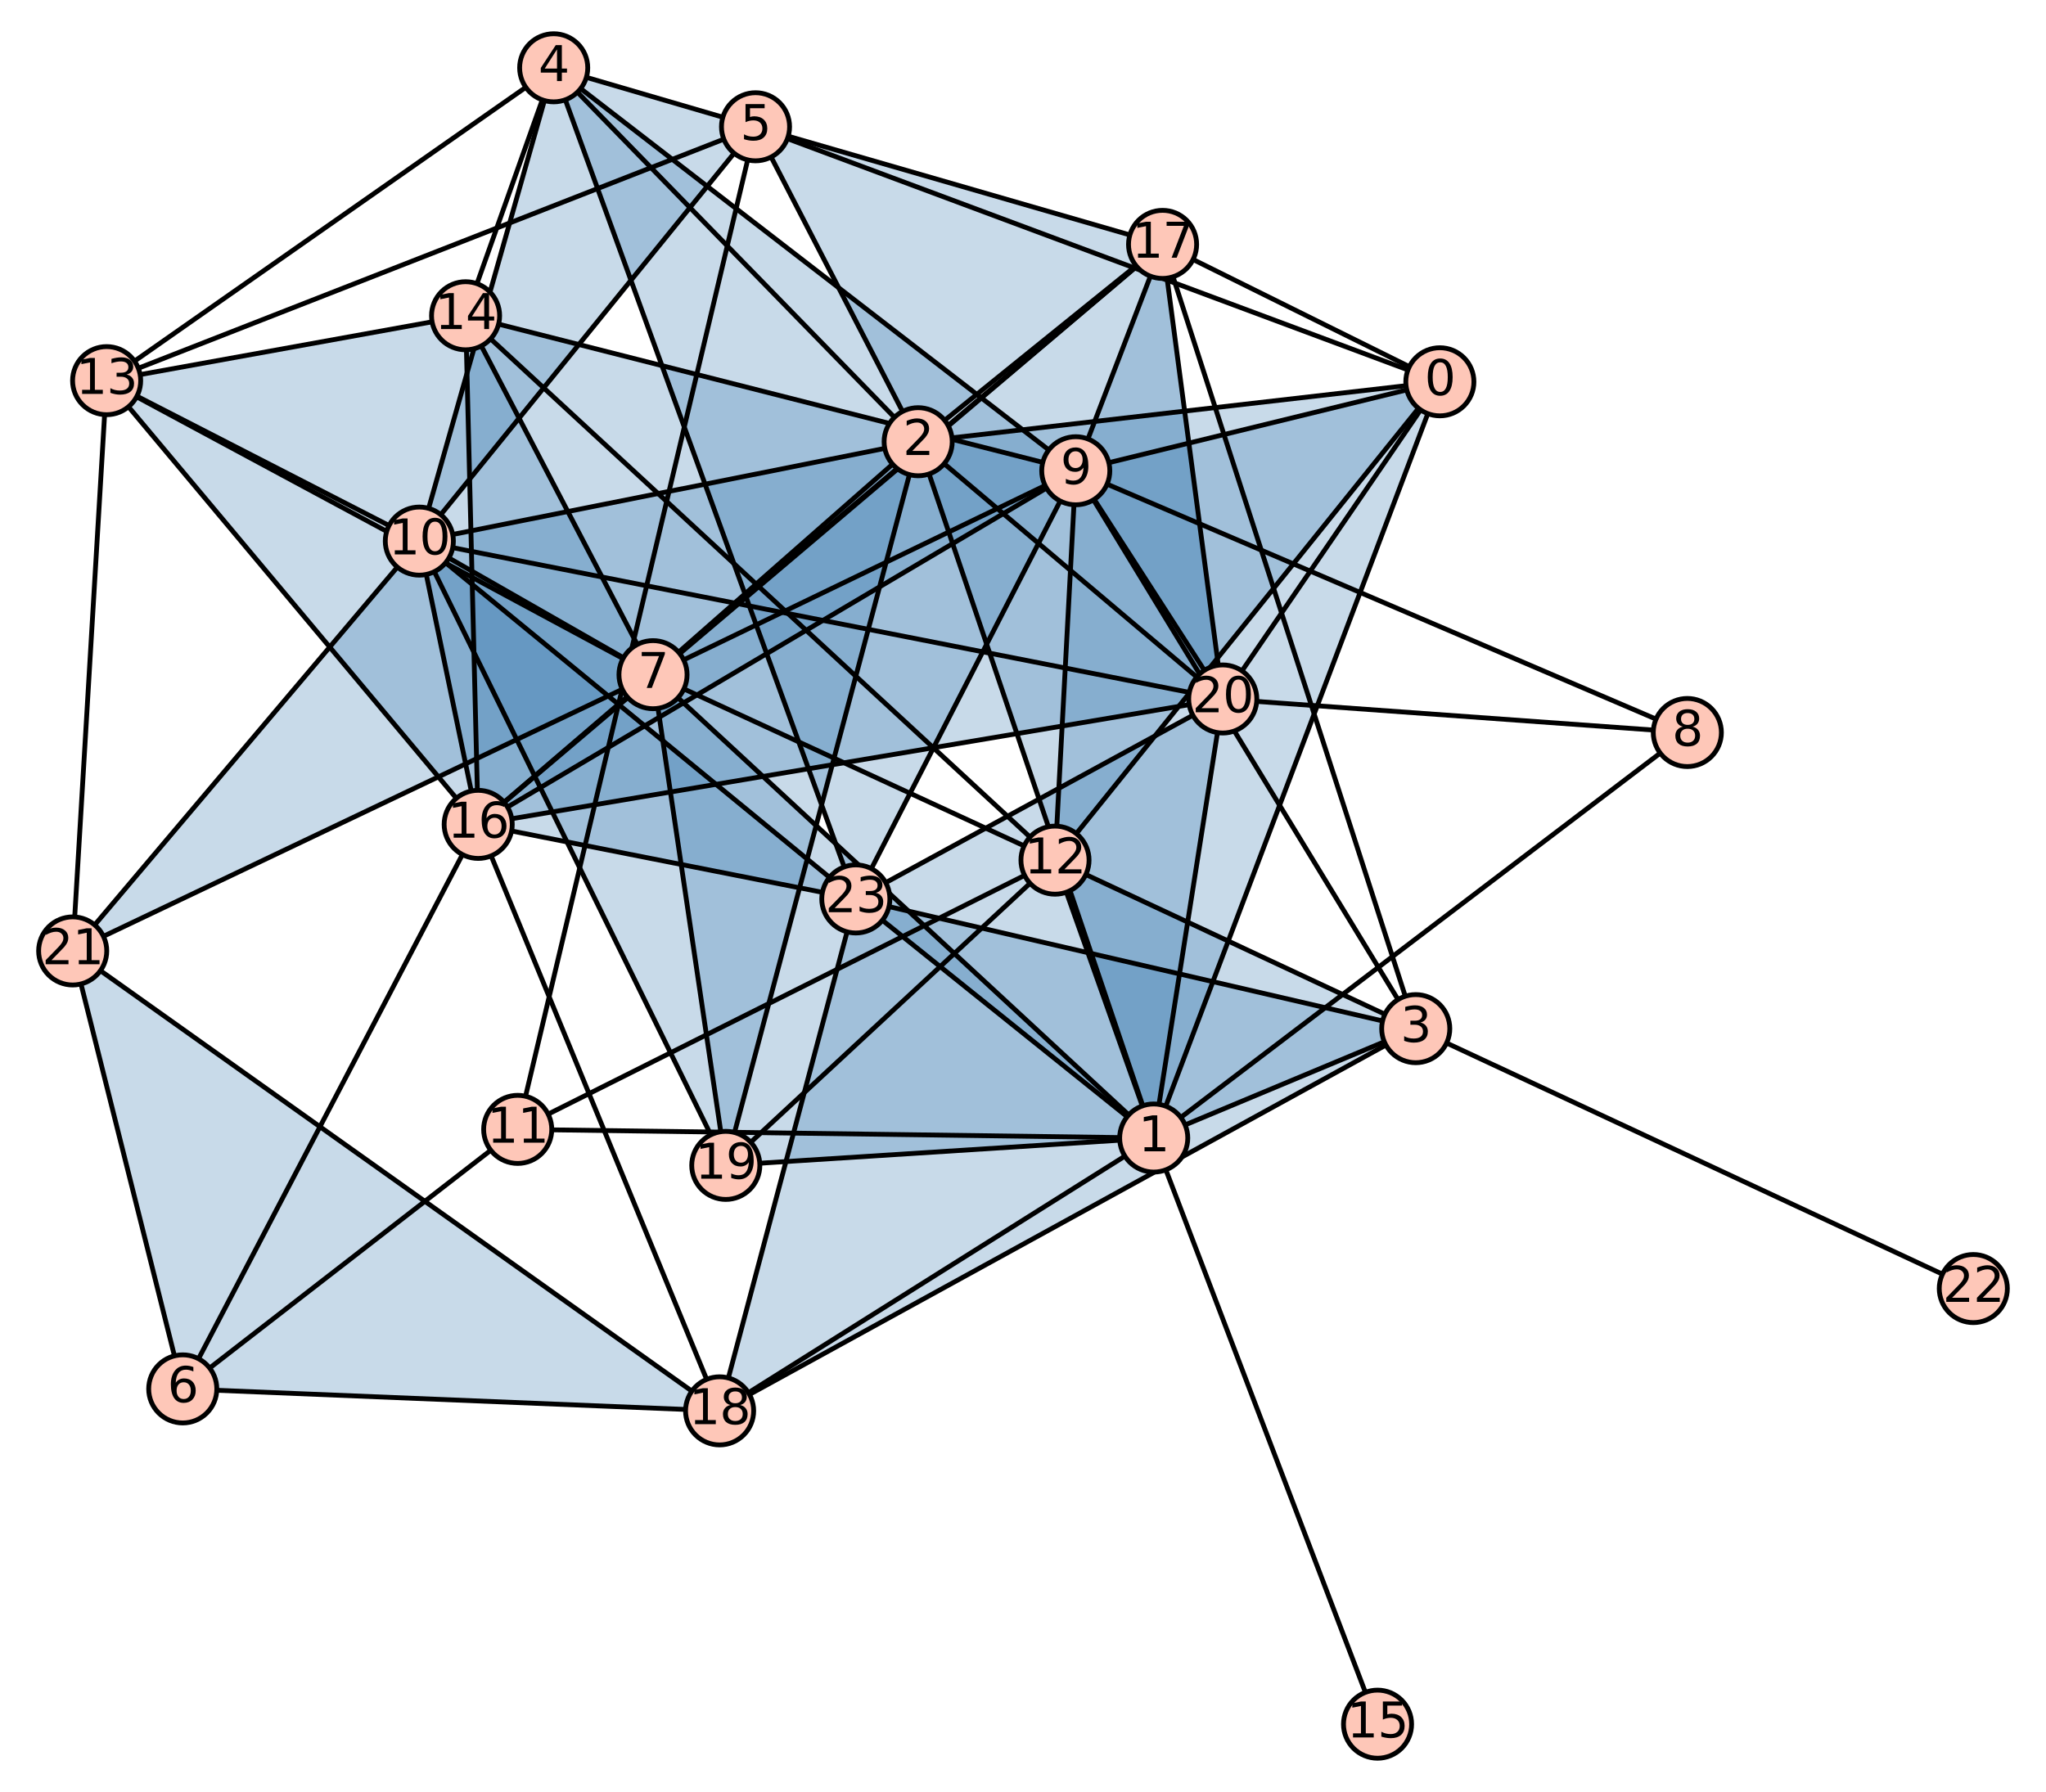<?xml version="1.0" encoding="utf-8" standalone="no"?>
<!DOCTYPE svg PUBLIC "-//W3C//DTD SVG 1.1//EN"
  "http://www.w3.org/Graphics/SVG/1.1/DTD/svg11.dtd">
<svg xmlns:xlink="http://www.w3.org/1999/xlink" width="424.8pt" height="372.12pt" viewBox="0 0 424.8 372.12" xmlns="http://www.w3.org/2000/svg" version="1.1">
 <defs>
  <style type="text/css">*{stroke-linejoin: round; stroke-linecap: butt}</style>
 </defs>
 <g id="figure_1">
  <g id="patch_1">
   <path d="M 0 372.12 
L 424.8 372.12 
L 424.8 0 
L 0 0 
z
" style="fill: #ffffff"/>
  </g>
  <g id="axes_1">
   <g id="patch_2">
    <path d="M 7.2 364.92 
L 417.6 364.92 
L 417.6 7.2 
L 7.2 7.2 
z
" style="fill: #ffffff"/>
   </g>
   <g id="patch_3">
    <path d="M 239.54 236.32 
L 293.942 213.607 
L 219.044 178.615 
z
" clip-path="url(#p78efccf56b)" style="fill: #4682b4; opacity: 0.3"/>
   </g>
   <g id="patch_4">
    <path d="M 114.961 14.079 
L 223.356 97.756 
L 177.69 186.672 
z
" clip-path="url(#p78efccf56b)" style="fill: #4682b4; opacity: 0.3"/>
   </g>
   <g id="patch_5">
    <path d="M 239.54 236.32 
L 253.874 145.149 
L 177.69 186.672 
z
" clip-path="url(#p78efccf56b)" style="fill: #4682b4; opacity: 0.3"/>
   </g>
   <g id="patch_6">
    <path d="M 223.356 97.756 
L 241.38 50.751 
L 253.874 145.149 
z
" clip-path="url(#p78efccf56b)" style="fill: #4682b4; opacity: 0.3"/>
   </g>
   <g id="patch_7">
    <path d="M 190.634 91.728 
L 87.064 112.366 
L 150.692 242.003 
z
" clip-path="url(#p78efccf56b)" style="fill: #4682b4; opacity: 0.3"/>
   </g>
   <g id="patch_8">
    <path d="M 298.949 79.282 
L 223.356 97.756 
L 219.044 178.615 
z
" clip-path="url(#p78efccf56b)" style="fill: #4682b4; opacity: 0.3"/>
   </g>
   <g id="patch_9">
    <path d="M 135.582 140.101 
L 22.139 79.045 
L 96.667 65.569 
z
" clip-path="url(#p78efccf56b)" style="fill: #4682b4; opacity: 0.3"/>
   </g>
   <g id="patch_10">
    <path d="M 99.287 171.19 
L 241.38 50.751 
L 253.874 145.149 
z
" clip-path="url(#p78efccf56b)" style="fill: #4682b4; opacity: 0.3"/>
   </g>
   <g id="patch_11">
    <path d="M 37.943 288.417 
L 149.409 292.977 
L 15.092 197.471 
z
" clip-path="url(#p78efccf56b)" style="fill: #4682b4; opacity: 0.3"/>
   </g>
   <g id="patch_12">
    <path d="M 87.064 112.366 
L 99.287 171.19 
L 177.69 186.672 
z
" clip-path="url(#p78efccf56b)" style="fill: #4682b4; opacity: 0.3"/>
   </g>
   <g id="patch_13">
    <path d="M 114.961 14.079 
L 156.866 26.325 
L 87.064 112.366 
z
" clip-path="url(#p78efccf56b)" style="fill: #4682b4; opacity: 0.3"/>
   </g>
   <g id="patch_14">
    <path d="M 190.634 91.728 
L 156.866 26.325 
L 241.38 50.751 
z
" clip-path="url(#p78efccf56b)" style="fill: #4682b4; opacity: 0.3"/>
   </g>
   <g id="patch_15">
    <path d="M 293.942 213.607 
L 149.409 292.977 
L 177.69 186.672 
z
" clip-path="url(#p78efccf56b)" style="fill: #4682b4; opacity: 0.3"/>
   </g>
   <g id="patch_16">
    <path d="M 135.582 140.101 
L 22.139 79.045 
L 99.287 171.19 
z
" clip-path="url(#p78efccf56b)" style="fill: #4682b4; opacity: 0.3"/>
   </g>
   <g id="patch_17">
    <path d="M 239.54 236.32 
L 135.582 140.101 
L 150.692 242.003 
z
" clip-path="url(#p78efccf56b)" style="fill: #4682b4; opacity: 0.3"/>
   </g>
   <g id="patch_18">
    <path d="M 298.949 79.282 
L 239.54 236.32 
L 190.634 91.728 
z
" clip-path="url(#p78efccf56b)" style="fill: #4682b4; opacity: 0.3"/>
   </g>
   <g id="patch_19">
    <path d="M 135.582 140.101 
L 87.064 112.366 
L 15.092 197.471 
z
" clip-path="url(#p78efccf56b)" style="fill: #4682b4; opacity: 0.3"/>
   </g>
   <g id="patch_20">
    <path d="M 223.356 97.756 
L 96.667 65.569 
L 99.287 171.19 
z
" clip-path="url(#p78efccf56b)" style="fill: #4682b4; opacity: 0.3"/>
   </g>
   <g id="matplotlib.axis_1"/>
   <g id="matplotlib.axis_2"/>
   <g id="line2d_1">
    <path d="M 298.949 79.282 
L 241.38 50.751 
" clip-path="url(#p78efccf56b)" style="fill: none; stroke: #000000; stroke-linecap: square"/>
   </g>
   <g id="line2d_2">
    <path d="M 298.949 79.282 
L 239.54 236.32 
" clip-path="url(#p78efccf56b)" style="fill: none; stroke: #000000; stroke-linecap: square"/>
   </g>
   <g id="line2d_3">
    <path d="M 298.949 79.282 
L 190.634 91.728 
" clip-path="url(#p78efccf56b)" style="fill: none; stroke: #000000; stroke-linecap: square"/>
   </g>
   <g id="line2d_4">
    <path d="M 298.949 79.282 
L 253.874 145.149 
" clip-path="url(#p78efccf56b)" style="fill: none; stroke: #000000; stroke-linecap: square"/>
   </g>
   <g id="line2d_5">
    <path d="M 298.949 79.282 
L 156.866 26.325 
" clip-path="url(#p78efccf56b)" style="fill: none; stroke: #000000; stroke-linecap: square"/>
   </g>
   <g id="line2d_6">
    <path d="M 298.949 79.282 
L 223.356 97.756 
" clip-path="url(#p78efccf56b)" style="fill: none; stroke: #000000; stroke-linecap: square"/>
   </g>
   <g id="line2d_7">
    <path d="M 298.949 79.282 
L 219.044 178.615 
" clip-path="url(#p78efccf56b)" style="fill: none; stroke: #000000; stroke-linecap: square"/>
   </g>
   <g id="line2d_8">
    <path d="M 239.54 236.32 
L 149.409 292.977 
" clip-path="url(#p78efccf56b)" style="fill: none; stroke: #000000; stroke-linecap: square"/>
   </g>
   <g id="line2d_9">
    <path d="M 239.54 236.32 
L 190.634 91.728 
" clip-path="url(#p78efccf56b)" style="fill: none; stroke: #000000; stroke-linecap: square"/>
   </g>
   <g id="line2d_10">
    <path d="M 239.54 236.32 
L 150.692 242.003 
" clip-path="url(#p78efccf56b)" style="fill: none; stroke: #000000; stroke-linecap: square"/>
   </g>
   <g id="line2d_11">
    <path d="M 239.54 236.32 
L 293.942 213.607 
" clip-path="url(#p78efccf56b)" style="fill: none; stroke: #000000; stroke-linecap: square"/>
   </g>
   <g id="line2d_12">
    <path d="M 239.54 236.32 
L 253.874 145.149 
" clip-path="url(#p78efccf56b)" style="fill: none; stroke: #000000; stroke-linecap: square"/>
   </g>
   <g id="line2d_13">
    <path d="M 239.54 236.32 
L 177.69 186.672 
" clip-path="url(#p78efccf56b)" style="fill: none; stroke: #000000; stroke-linecap: square"/>
   </g>
   <g id="line2d_14">
    <path d="M 239.54 236.32 
L 135.582 140.101 
" clip-path="url(#p78efccf56b)" style="fill: none; stroke: #000000; stroke-linecap: square"/>
   </g>
   <g id="line2d_15">
    <path d="M 239.54 236.32 
L 350.331 152.111 
" clip-path="url(#p78efccf56b)" style="fill: none; stroke: #000000; stroke-linecap: square"/>
   </g>
   <g id="line2d_16">
    <path d="M 239.54 236.32 
L 107.488 234.527 
" clip-path="url(#p78efccf56b)" style="fill: none; stroke: #000000; stroke-linecap: square"/>
   </g>
   <g id="line2d_17">
    <path d="M 239.54 236.32 
L 219.044 178.615 
" clip-path="url(#p78efccf56b)" style="fill: none; stroke: #000000; stroke-linecap: square"/>
   </g>
   <g id="line2d_18">
    <path d="M 239.54 236.32 
L 286.013 358.041 
" clip-path="url(#p78efccf56b)" style="fill: none; stroke: #000000; stroke-linecap: square"/>
   </g>
   <g id="line2d_19">
    <path d="M 190.634 91.728 
L 241.38 50.751 
" clip-path="url(#p78efccf56b)" style="fill: none; stroke: #000000; stroke-linecap: square"/>
   </g>
   <g id="line2d_20">
    <path d="M 190.634 91.728 
L 150.692 242.003 
" clip-path="url(#p78efccf56b)" style="fill: none; stroke: #000000; stroke-linecap: square"/>
   </g>
   <g id="line2d_21">
    <path d="M 190.634 91.728 
L 114.961 14.079 
" clip-path="url(#p78efccf56b)" style="fill: none; stroke: #000000; stroke-linecap: square"/>
   </g>
   <g id="line2d_22">
    <path d="M 190.634 91.728 
L 253.874 145.149 
" clip-path="url(#p78efccf56b)" style="fill: none; stroke: #000000; stroke-linecap: square"/>
   </g>
   <g id="line2d_23">
    <path d="M 190.634 91.728 
L 156.866 26.325 
" clip-path="url(#p78efccf56b)" style="fill: none; stroke: #000000; stroke-linecap: square"/>
   </g>
   <g id="line2d_24">
    <path d="M 190.634 91.728 
L 135.582 140.101 
" clip-path="url(#p78efccf56b)" style="fill: none; stroke: #000000; stroke-linecap: square"/>
   </g>
   <g id="line2d_25">
    <path d="M 190.634 91.728 
L 87.064 112.366 
" clip-path="url(#p78efccf56b)" style="fill: none; stroke: #000000; stroke-linecap: square"/>
   </g>
   <g id="line2d_26">
    <path d="M 293.942 213.607 
L 241.38 50.751 
" clip-path="url(#p78efccf56b)" style="fill: none; stroke: #000000; stroke-linecap: square"/>
   </g>
   <g id="line2d_27">
    <path d="M 293.942 213.607 
L 149.409 292.977 
" clip-path="url(#p78efccf56b)" style="fill: none; stroke: #000000; stroke-linecap: square"/>
   </g>
   <g id="line2d_28">
    <path d="M 293.942 213.607 
L 409.708 267.581 
" clip-path="url(#p78efccf56b)" style="fill: none; stroke: #000000; stroke-linecap: square"/>
   </g>
   <g id="line2d_29">
    <path d="M 293.942 213.607 
L 177.69 186.672 
" clip-path="url(#p78efccf56b)" style="fill: none; stroke: #000000; stroke-linecap: square"/>
   </g>
   <g id="line2d_30">
    <path d="M 293.942 213.607 
L 223.356 97.756 
" clip-path="url(#p78efccf56b)" style="fill: none; stroke: #000000; stroke-linecap: square"/>
   </g>
   <g id="line2d_31">
    <path d="M 293.942 213.607 
L 219.044 178.615 
" clip-path="url(#p78efccf56b)" style="fill: none; stroke: #000000; stroke-linecap: square"/>
   </g>
   <g id="line2d_32">
    <path d="M 114.961 14.079 
L 156.866 26.325 
" clip-path="url(#p78efccf56b)" style="fill: none; stroke: #000000; stroke-linecap: square"/>
   </g>
   <g id="line2d_33">
    <path d="M 114.961 14.079 
L 177.69 186.672 
" clip-path="url(#p78efccf56b)" style="fill: none; stroke: #000000; stroke-linecap: square"/>
   </g>
   <g id="line2d_34">
    <path d="M 114.961 14.079 
L 223.356 97.756 
" clip-path="url(#p78efccf56b)" style="fill: none; stroke: #000000; stroke-linecap: square"/>
   </g>
   <g id="line2d_35">
    <path d="M 114.961 14.079 
L 87.064 112.366 
" clip-path="url(#p78efccf56b)" style="fill: none; stroke: #000000; stroke-linecap: square"/>
   </g>
   <g id="line2d_36">
    <path d="M 114.961 14.079 
L 22.139 79.045 
" clip-path="url(#p78efccf56b)" style="fill: none; stroke: #000000; stroke-linecap: square"/>
   </g>
   <g id="line2d_37">
    <path d="M 114.961 14.079 
L 96.667 65.569 
" clip-path="url(#p78efccf56b)" style="fill: none; stroke: #000000; stroke-linecap: square"/>
   </g>
   <g id="line2d_38">
    <path d="M 156.866 26.325 
L 241.38 50.751 
" clip-path="url(#p78efccf56b)" style="fill: none; stroke: #000000; stroke-linecap: square"/>
   </g>
   <g id="line2d_39">
    <path d="M 156.866 26.325 
L 87.064 112.366 
" clip-path="url(#p78efccf56b)" style="fill: none; stroke: #000000; stroke-linecap: square"/>
   </g>
   <g id="line2d_40">
    <path d="M 156.866 26.325 
L 107.488 234.527 
" clip-path="url(#p78efccf56b)" style="fill: none; stroke: #000000; stroke-linecap: square"/>
   </g>
   <g id="line2d_41">
    <path d="M 156.866 26.325 
L 22.139 79.045 
" clip-path="url(#p78efccf56b)" style="fill: none; stroke: #000000; stroke-linecap: square"/>
   </g>
   <g id="line2d_42">
    <path d="M 37.943 288.417 
L 99.287 171.19 
" clip-path="url(#p78efccf56b)" style="fill: none; stroke: #000000; stroke-linecap: square"/>
   </g>
   <g id="line2d_43">
    <path d="M 37.943 288.417 
L 149.409 292.977 
" clip-path="url(#p78efccf56b)" style="fill: none; stroke: #000000; stroke-linecap: square"/>
   </g>
   <g id="line2d_44">
    <path d="M 37.943 288.417 
L 15.092 197.471 
" clip-path="url(#p78efccf56b)" style="fill: none; stroke: #000000; stroke-linecap: square"/>
   </g>
   <g id="line2d_45">
    <path d="M 37.943 288.417 
L 107.488 234.527 
" clip-path="url(#p78efccf56b)" style="fill: none; stroke: #000000; stroke-linecap: square"/>
   </g>
   <g id="line2d_46">
    <path d="M 135.582 140.101 
L 99.287 171.19 
" clip-path="url(#p78efccf56b)" style="fill: none; stroke: #000000; stroke-linecap: square"/>
   </g>
   <g id="line2d_47">
    <path d="M 135.582 140.101 
L 241.38 50.751 
" clip-path="url(#p78efccf56b)" style="fill: none; stroke: #000000; stroke-linecap: square"/>
   </g>
   <g id="line2d_48">
    <path d="M 135.582 140.101 
L 150.692 242.003 
" clip-path="url(#p78efccf56b)" style="fill: none; stroke: #000000; stroke-linecap: square"/>
   </g>
   <g id="line2d_49">
    <path d="M 135.582 140.101 
L 15.092 197.471 
" clip-path="url(#p78efccf56b)" style="fill: none; stroke: #000000; stroke-linecap: square"/>
   </g>
   <g id="line2d_50">
    <path d="M 135.582 140.101 
L 223.356 97.756 
" clip-path="url(#p78efccf56b)" style="fill: none; stroke: #000000; stroke-linecap: square"/>
   </g>
   <g id="line2d_51">
    <path d="M 135.582 140.101 
L 87.064 112.366 
" clip-path="url(#p78efccf56b)" style="fill: none; stroke: #000000; stroke-linecap: square"/>
   </g>
   <g id="line2d_52">
    <path d="M 135.582 140.101 
L 219.044 178.615 
" clip-path="url(#p78efccf56b)" style="fill: none; stroke: #000000; stroke-linecap: square"/>
   </g>
   <g id="line2d_53">
    <path d="M 135.582 140.101 
L 22.139 79.045 
" clip-path="url(#p78efccf56b)" style="fill: none; stroke: #000000; stroke-linecap: square"/>
   </g>
   <g id="line2d_54">
    <path d="M 135.582 140.101 
L 96.667 65.569 
" clip-path="url(#p78efccf56b)" style="fill: none; stroke: #000000; stroke-linecap: square"/>
   </g>
   <g id="line2d_55">
    <path d="M 350.331 152.111 
L 253.874 145.149 
" clip-path="url(#p78efccf56b)" style="fill: none; stroke: #000000; stroke-linecap: square"/>
   </g>
   <g id="line2d_56">
    <path d="M 350.331 152.111 
L 223.356 97.756 
" clip-path="url(#p78efccf56b)" style="fill: none; stroke: #000000; stroke-linecap: square"/>
   </g>
   <g id="line2d_57">
    <path d="M 223.356 97.756 
L 99.287 171.19 
" clip-path="url(#p78efccf56b)" style="fill: none; stroke: #000000; stroke-linecap: square"/>
   </g>
   <g id="line2d_58">
    <path d="M 223.356 97.756 
L 241.38 50.751 
" clip-path="url(#p78efccf56b)" style="fill: none; stroke: #000000; stroke-linecap: square"/>
   </g>
   <g id="line2d_59">
    <path d="M 223.356 97.756 
L 253.874 145.149 
" clip-path="url(#p78efccf56b)" style="fill: none; stroke: #000000; stroke-linecap: square"/>
   </g>
   <g id="line2d_60">
    <path d="M 223.356 97.756 
L 177.69 186.672 
" clip-path="url(#p78efccf56b)" style="fill: none; stroke: #000000; stroke-linecap: square"/>
   </g>
   <g id="line2d_61">
    <path d="M 223.356 97.756 
L 219.044 178.615 
" clip-path="url(#p78efccf56b)" style="fill: none; stroke: #000000; stroke-linecap: square"/>
   </g>
   <g id="line2d_62">
    <path d="M 223.356 97.756 
L 96.667 65.569 
" clip-path="url(#p78efccf56b)" style="fill: none; stroke: #000000; stroke-linecap: square"/>
   </g>
   <g id="line2d_63">
    <path d="M 87.064 112.366 
L 99.287 171.19 
" clip-path="url(#p78efccf56b)" style="fill: none; stroke: #000000; stroke-linecap: square"/>
   </g>
   <g id="line2d_64">
    <path d="M 87.064 112.366 
L 150.692 242.003 
" clip-path="url(#p78efccf56b)" style="fill: none; stroke: #000000; stroke-linecap: square"/>
   </g>
   <g id="line2d_65">
    <path d="M 87.064 112.366 
L 253.874 145.149 
" clip-path="url(#p78efccf56b)" style="fill: none; stroke: #000000; stroke-linecap: square"/>
   </g>
   <g id="line2d_66">
    <path d="M 87.064 112.366 
L 15.092 197.471 
" clip-path="url(#p78efccf56b)" style="fill: none; stroke: #000000; stroke-linecap: square"/>
   </g>
   <g id="line2d_67">
    <path d="M 87.064 112.366 
L 177.69 186.672 
" clip-path="url(#p78efccf56b)" style="fill: none; stroke: #000000; stroke-linecap: square"/>
   </g>
   <g id="line2d_68">
    <path d="M 87.064 112.366 
L 22.139 79.045 
" clip-path="url(#p78efccf56b)" style="fill: none; stroke: #000000; stroke-linecap: square"/>
   </g>
   <g id="line2d_69">
    <path d="M 107.488 234.527 
L 219.044 178.615 
" clip-path="url(#p78efccf56b)" style="fill: none; stroke: #000000; stroke-linecap: square"/>
   </g>
   <g id="line2d_70">
    <path d="M 219.044 178.615 
L 150.692 242.003 
" clip-path="url(#p78efccf56b)" style="fill: none; stroke: #000000; stroke-linecap: square"/>
   </g>
   <g id="line2d_71">
    <path d="M 219.044 178.615 
L 96.667 65.569 
" clip-path="url(#p78efccf56b)" style="fill: none; stroke: #000000; stroke-linecap: square"/>
   </g>
   <g id="line2d_72">
    <path d="M 22.139 79.045 
L 99.287 171.19 
" clip-path="url(#p78efccf56b)" style="fill: none; stroke: #000000; stroke-linecap: square"/>
   </g>
   <g id="line2d_73">
    <path d="M 22.139 79.045 
L 15.092 197.471 
" clip-path="url(#p78efccf56b)" style="fill: none; stroke: #000000; stroke-linecap: square"/>
   </g>
   <g id="line2d_74">
    <path d="M 22.139 79.045 
L 96.667 65.569 
" clip-path="url(#p78efccf56b)" style="fill: none; stroke: #000000; stroke-linecap: square"/>
   </g>
   <g id="line2d_75">
    <path d="M 96.667 65.569 
L 99.287 171.19 
" clip-path="url(#p78efccf56b)" style="fill: none; stroke: #000000; stroke-linecap: square"/>
   </g>
   <g id="line2d_76">
    <path d="M 99.287 171.19 
L 241.38 50.751 
" clip-path="url(#p78efccf56b)" style="fill: none; stroke: #000000; stroke-linecap: square"/>
   </g>
   <g id="line2d_77">
    <path d="M 99.287 171.19 
L 149.409 292.977 
" clip-path="url(#p78efccf56b)" style="fill: none; stroke: #000000; stroke-linecap: square"/>
   </g>
   <g id="line2d_78">
    <path d="M 99.287 171.19 
L 253.874 145.149 
" clip-path="url(#p78efccf56b)" style="fill: none; stroke: #000000; stroke-linecap: square"/>
   </g>
   <g id="line2d_79">
    <path d="M 99.287 171.19 
L 177.69 186.672 
" clip-path="url(#p78efccf56b)" style="fill: none; stroke: #000000; stroke-linecap: square"/>
   </g>
   <g id="line2d_80">
    <path d="M 241.38 50.751 
L 253.874 145.149 
" clip-path="url(#p78efccf56b)" style="fill: none; stroke: #000000; stroke-linecap: square"/>
   </g>
   <g id="line2d_81">
    <path d="M 149.409 292.977 
L 15.092 197.471 
" clip-path="url(#p78efccf56b)" style="fill: none; stroke: #000000; stroke-linecap: square"/>
   </g>
   <g id="line2d_82">
    <path d="M 149.409 292.977 
L 177.69 186.672 
" clip-path="url(#p78efccf56b)" style="fill: none; stroke: #000000; stroke-linecap: square"/>
   </g>
   <g id="line2d_83">
    <path d="M 253.874 145.149 
L 177.69 186.672 
" clip-path="url(#p78efccf56b)" style="fill: none; stroke: #000000; stroke-linecap: square"/>
   </g>
   <g id="PathCollection_1">
    <defs>
     <path id="mbafb0fbfdd" d="M 0 7.071 
C 1.875 7.071 3.674 6.326 5 5 
C 6.326 3.674 7.071 1.875 7.071 0 
C 7.071 -1.875 6.326 -3.674 5 -5 
C 3.674 -6.326 1.875 -7.071 0 -7.071 
C -1.875 -7.071 -3.674 -6.326 -5 -5 
C -6.326 -3.674 -7.071 -1.875 -7.071 0 
C -7.071 1.875 -6.326 3.674 -5 5 
C -3.674 6.326 -1.875 7.071 0 7.071 
z
" style="stroke: #000000"/>
    </defs>
    <g>
     <use xlink:href="#mbafb0fbfdd" x="298.949" y="79.282" style="fill: #fec7b8; stroke: #000000"/>
     <use xlink:href="#mbafb0fbfdd" x="239.54" y="236.32" style="fill: #fec7b8; stroke: #000000"/>
     <use xlink:href="#mbafb0fbfdd" x="190.634" y="91.728" style="fill: #fec7b8; stroke: #000000"/>
     <use xlink:href="#mbafb0fbfdd" x="293.942" y="213.607" style="fill: #fec7b8; stroke: #000000"/>
     <use xlink:href="#mbafb0fbfdd" x="114.961" y="14.079" style="fill: #fec7b8; stroke: #000000"/>
     <use xlink:href="#mbafb0fbfdd" x="156.866" y="26.325" style="fill: #fec7b8; stroke: #000000"/>
     <use xlink:href="#mbafb0fbfdd" x="37.943" y="288.417" style="fill: #fec7b8; stroke: #000000"/>
     <use xlink:href="#mbafb0fbfdd" x="135.582" y="140.101" style="fill: #fec7b8; stroke: #000000"/>
     <use xlink:href="#mbafb0fbfdd" x="350.331" y="152.111" style="fill: #fec7b8; stroke: #000000"/>
     <use xlink:href="#mbafb0fbfdd" x="223.356" y="97.756" style="fill: #fec7b8; stroke: #000000"/>
     <use xlink:href="#mbafb0fbfdd" x="87.064" y="112.366" style="fill: #fec7b8; stroke: #000000"/>
     <use xlink:href="#mbafb0fbfdd" x="107.488" y="234.527" style="fill: #fec7b8; stroke: #000000"/>
     <use xlink:href="#mbafb0fbfdd" x="219.044" y="178.615" style="fill: #fec7b8; stroke: #000000"/>
     <use xlink:href="#mbafb0fbfdd" x="22.139" y="79.045" style="fill: #fec7b8; stroke: #000000"/>
     <use xlink:href="#mbafb0fbfdd" x="96.667" y="65.569" style="fill: #fec7b8; stroke: #000000"/>
     <use xlink:href="#mbafb0fbfdd" x="286.013" y="358.041" style="fill: #fec7b8; stroke: #000000"/>
     <use xlink:href="#mbafb0fbfdd" x="99.287" y="171.19" style="fill: #fec7b8; stroke: #000000"/>
     <use xlink:href="#mbafb0fbfdd" x="241.38" y="50.751" style="fill: #fec7b8; stroke: #000000"/>
     <use xlink:href="#mbafb0fbfdd" x="149.409" y="292.977" style="fill: #fec7b8; stroke: #000000"/>
     <use xlink:href="#mbafb0fbfdd" x="150.692" y="242.003" style="fill: #fec7b8; stroke: #000000"/>
     <use xlink:href="#mbafb0fbfdd" x="253.874" y="145.149" style="fill: #fec7b8; stroke: #000000"/>
     <use xlink:href="#mbafb0fbfdd" x="15.092" y="197.471" style="fill: #fec7b8; stroke: #000000"/>
     <use xlink:href="#mbafb0fbfdd" x="409.708" y="267.581" style="fill: #fec7b8; stroke: #000000"/>
     <use xlink:href="#mbafb0fbfdd" x="177.69" y="186.672" style="fill: #fec7b8; stroke: #000000"/>
    </g>
   </g>
   <g id="text_1">
    <!-- 0 -->
    <g transform="translate(295.768 82.041) scale(0.1 -0.1)">
     <defs>
      <path id="DejaVuSans-30" d="M 2034 4250 
Q 1547 4250 1301 3770 
Q 1056 3291 1056 2328 
Q 1056 1369 1301 889 
Q 1547 409 2034 409 
Q 2525 409 2770 889 
Q 3016 1369 3016 2328 
Q 3016 3291 2770 3770 
Q 2525 4250 2034 4250 
z
M 2034 4750 
Q 2819 4750 3233 4129 
Q 3647 3509 3647 2328 
Q 3647 1150 3233 529 
Q 2819 -91 2034 -91 
Q 1250 -91 836 529 
Q 422 1150 422 2328 
Q 422 3509 836 4129 
Q 1250 4750 2034 4750 
z
" transform="scale(0.016)"/>
     </defs>
     <use xlink:href="#DejaVuSans-30"/>
    </g>
   </g>
   <g id="text_2">
    <!-- 1 -->
    <g transform="translate(236.358 239.08) scale(0.1 -0.1)">
     <defs>
      <path id="DejaVuSans-31" d="M 794 531 
L 1825 531 
L 1825 4091 
L 703 3866 
L 703 4441 
L 1819 4666 
L 2450 4666 
L 2450 531 
L 3481 531 
L 3481 0 
L 794 0 
L 794 531 
z
" transform="scale(0.016)"/>
     </defs>
     <use xlink:href="#DejaVuSans-31"/>
    </g>
   </g>
   <g id="text_3">
    <!-- 2 -->
    <g transform="translate(187.453 94.488) scale(0.1 -0.1)">
     <defs>
      <path id="DejaVuSans-32" d="M 1228 531 
L 3431 531 
L 3431 0 
L 469 0 
L 469 531 
Q 828 903 1448 1529 
Q 2069 2156 2228 2338 
Q 2531 2678 2651 2914 
Q 2772 3150 2772 3378 
Q 2772 3750 2511 3984 
Q 2250 4219 1831 4219 
Q 1534 4219 1204 4116 
Q 875 4013 500 3803 
L 500 4441 
Q 881 4594 1212 4672 
Q 1544 4750 1819 4750 
Q 2544 4750 2975 4387 
Q 3406 4025 3406 3419 
Q 3406 3131 3298 2873 
Q 3191 2616 2906 2266 
Q 2828 2175 2409 1742 
Q 1991 1309 1228 531 
z
" transform="scale(0.016)"/>
     </defs>
     <use xlink:href="#DejaVuSans-32"/>
    </g>
   </g>
   <g id="text_4">
    <!-- 3 -->
    <g transform="translate(290.761 216.366) scale(0.1 -0.1)">
     <defs>
      <path id="DejaVuSans-33" d="M 2597 2516 
Q 3050 2419 3304 2112 
Q 3559 1806 3559 1356 
Q 3559 666 3084 287 
Q 2609 -91 1734 -91 
Q 1441 -91 1130 -33 
Q 819 25 488 141 
L 488 750 
Q 750 597 1062 519 
Q 1375 441 1716 441 
Q 2309 441 2620 675 
Q 2931 909 2931 1356 
Q 2931 1769 2642 2001 
Q 2353 2234 1838 2234 
L 1294 2234 
L 1294 2753 
L 1863 2753 
Q 2328 2753 2575 2939 
Q 2822 3125 2822 3475 
Q 2822 3834 2567 4026 
Q 2313 4219 1838 4219 
Q 1578 4219 1281 4162 
Q 984 4106 628 3988 
L 628 4550 
Q 988 4650 1302 4700 
Q 1616 4750 1894 4750 
Q 2613 4750 3031 4423 
Q 3450 4097 3450 3541 
Q 3450 3153 3228 2886 
Q 3006 2619 2597 2516 
z
" transform="scale(0.016)"/>
     </defs>
     <use xlink:href="#DejaVuSans-33"/>
    </g>
   </g>
   <g id="text_5">
    <!-- 4 -->
    <g transform="translate(111.78 16.839) scale(0.1 -0.1)">
     <defs>
      <path id="DejaVuSans-34" d="M 2419 4116 
L 825 1625 
L 2419 1625 
L 2419 4116 
z
M 2253 4666 
L 3047 4666 
L 3047 1625 
L 3713 1625 
L 3713 1100 
L 3047 1100 
L 3047 0 
L 2419 0 
L 2419 1100 
L 313 1100 
L 313 1709 
L 2253 4666 
z
" transform="scale(0.016)"/>
     </defs>
     <use xlink:href="#DejaVuSans-34"/>
    </g>
   </g>
   <g id="text_6">
    <!-- 5 -->
    <g transform="translate(153.685 29.084) scale(0.1 -0.1)">
     <defs>
      <path id="DejaVuSans-35" d="M 691 4666 
L 3169 4666 
L 3169 4134 
L 1269 4134 
L 1269 2991 
Q 1406 3038 1543 3061 
Q 1681 3084 1819 3084 
Q 2600 3084 3056 2656 
Q 3513 2228 3513 1497 
Q 3513 744 3044 326 
Q 2575 -91 1722 -91 
Q 1428 -91 1123 -41 
Q 819 9 494 109 
L 494 744 
Q 775 591 1075 516 
Q 1375 441 1709 441 
Q 2250 441 2565 725 
Q 2881 1009 2881 1497 
Q 2881 1984 2565 2268 
Q 2250 2553 1709 2553 
Q 1456 2553 1204 2497 
Q 953 2441 691 2322 
L 691 4666 
z
" transform="scale(0.016)"/>
     </defs>
     <use xlink:href="#DejaVuSans-35"/>
    </g>
   </g>
   <g id="text_7">
    <!-- 6 -->
    <g transform="translate(34.761 291.176) scale(0.1 -0.1)">
     <defs>
      <path id="DejaVuSans-36" d="M 2113 2584 
Q 1688 2584 1439 2293 
Q 1191 2003 1191 1497 
Q 1191 994 1439 701 
Q 1688 409 2113 409 
Q 2538 409 2786 701 
Q 3034 994 3034 1497 
Q 3034 2003 2786 2293 
Q 2538 2584 2113 2584 
z
M 3366 4563 
L 3366 3988 
Q 3128 4100 2886 4159 
Q 2644 4219 2406 4219 
Q 1781 4219 1451 3797 
Q 1122 3375 1075 2522 
Q 1259 2794 1537 2939 
Q 1816 3084 2150 3084 
Q 2853 3084 3261 2657 
Q 3669 2231 3669 1497 
Q 3669 778 3244 343 
Q 2819 -91 2113 -91 
Q 1303 -91 875 529 
Q 447 1150 447 2328 
Q 447 3434 972 4092 
Q 1497 4750 2381 4750 
Q 2619 4750 2861 4703 
Q 3103 4656 3366 4563 
z
" transform="scale(0.016)"/>
     </defs>
     <use xlink:href="#DejaVuSans-36"/>
    </g>
   </g>
   <g id="text_8">
    <!-- 7 -->
    <g transform="translate(132.401 142.861) scale(0.1 -0.1)">
     <defs>
      <path id="DejaVuSans-37" d="M 525 4666 
L 3525 4666 
L 3525 4397 
L 1831 0 
L 1172 0 
L 2766 4134 
L 525 4134 
L 525 4666 
z
" transform="scale(0.016)"/>
     </defs>
     <use xlink:href="#DejaVuSans-37"/>
    </g>
   </g>
   <g id="text_9">
    <!-- 8 -->
    <g transform="translate(347.149 154.87) scale(0.1 -0.1)">
     <defs>
      <path id="DejaVuSans-38" d="M 2034 2216 
Q 1584 2216 1326 1975 
Q 1069 1734 1069 1313 
Q 1069 891 1326 650 
Q 1584 409 2034 409 
Q 2484 409 2743 651 
Q 3003 894 3003 1313 
Q 3003 1734 2745 1975 
Q 2488 2216 2034 2216 
z
M 1403 2484 
Q 997 2584 770 2862 
Q 544 3141 544 3541 
Q 544 4100 942 4425 
Q 1341 4750 2034 4750 
Q 2731 4750 3128 4425 
Q 3525 4100 3525 3541 
Q 3525 3141 3298 2862 
Q 3072 2584 2669 2484 
Q 3125 2378 3379 2068 
Q 3634 1759 3634 1313 
Q 3634 634 3220 271 
Q 2806 -91 2034 -91 
Q 1263 -91 848 271 
Q 434 634 434 1313 
Q 434 1759 690 2068 
Q 947 2378 1403 2484 
z
M 1172 3481 
Q 1172 3119 1398 2916 
Q 1625 2713 2034 2713 
Q 2441 2713 2670 2916 
Q 2900 3119 2900 3481 
Q 2900 3844 2670 4047 
Q 2441 4250 2034 4250 
Q 1625 4250 1398 4047 
Q 1172 3844 1172 3481 
z
" transform="scale(0.016)"/>
     </defs>
     <use xlink:href="#DejaVuSans-38"/>
    </g>
   </g>
   <g id="text_10">
    <!-- 9 -->
    <g transform="translate(220.175 100.515) scale(0.1 -0.1)">
     <defs>
      <path id="DejaVuSans-39" d="M 703 97 
L 703 672 
Q 941 559 1184 500 
Q 1428 441 1663 441 
Q 2288 441 2617 861 
Q 2947 1281 2994 2138 
Q 2813 1869 2534 1725 
Q 2256 1581 1919 1581 
Q 1219 1581 811 2004 
Q 403 2428 403 3163 
Q 403 3881 828 4315 
Q 1253 4750 1959 4750 
Q 2769 4750 3195 4129 
Q 3622 3509 3622 2328 
Q 3622 1225 3098 567 
Q 2575 -91 1691 -91 
Q 1453 -91 1209 -44 
Q 966 3 703 97 
z
M 1959 2075 
Q 2384 2075 2632 2365 
Q 2881 2656 2881 3163 
Q 2881 3666 2632 3958 
Q 2384 4250 1959 4250 
Q 1534 4250 1286 3958 
Q 1038 3666 1038 3163 
Q 1038 2656 1286 2365 
Q 1534 2075 1959 2075 
z
" transform="scale(0.016)"/>
     </defs>
     <use xlink:href="#DejaVuSans-39"/>
    </g>
   </g>
   <g id="text_11">
    <!-- 10 -->
    <g transform="translate(80.701 115.125) scale(0.1 -0.1)">
     <use xlink:href="#DejaVuSans-31"/>
     <use xlink:href="#DejaVuSans-30" x="63.623"/>
    </g>
   </g>
   <g id="text_12">
    <!-- 11 -->
    <g transform="translate(101.126 237.287) scale(0.1 -0.1)">
     <use xlink:href="#DejaVuSans-31"/>
     <use xlink:href="#DejaVuSans-31" x="63.623"/>
    </g>
   </g>
   <g id="text_13">
    <!-- 12 -->
    <g transform="translate(212.681 181.374) scale(0.1 -0.1)">
     <use xlink:href="#DejaVuSans-31"/>
     <use xlink:href="#DejaVuSans-32" x="63.623"/>
    </g>
   </g>
   <g id="text_14">
    <!-- 13 -->
    <g transform="translate(15.777 81.804) scale(0.1 -0.1)">
     <use xlink:href="#DejaVuSans-31"/>
     <use xlink:href="#DejaVuSans-33" x="63.623"/>
    </g>
   </g>
   <g id="text_15">
    <!-- 14 -->
    <g transform="translate(90.305 68.329) scale(0.1 -0.1)">
     <use xlink:href="#DejaVuSans-31"/>
     <use xlink:href="#DejaVuSans-34" x="63.623"/>
    </g>
   </g>
   <g id="text_16">
    <!-- 15 -->
    <g transform="translate(279.65 360.801) scale(0.1 -0.1)">
     <use xlink:href="#DejaVuSans-31"/>
     <use xlink:href="#DejaVuSans-35" x="63.623"/>
    </g>
   </g>
   <g id="text_17">
    <!-- 16 -->
    <g transform="translate(92.924 173.95) scale(0.1 -0.1)">
     <use xlink:href="#DejaVuSans-31"/>
     <use xlink:href="#DejaVuSans-36" x="63.623"/>
    </g>
   </g>
   <g id="text_18">
    <!-- 17 -->
    <g transform="translate(235.017 53.511) scale(0.1 -0.1)">
     <use xlink:href="#DejaVuSans-31"/>
     <use xlink:href="#DejaVuSans-37" x="63.623"/>
    </g>
   </g>
   <g id="text_19">
    <!-- 18 -->
    <g transform="translate(143.046 295.737) scale(0.1 -0.1)">
     <use xlink:href="#DejaVuSans-31"/>
     <use xlink:href="#DejaVuSans-38" x="63.623"/>
    </g>
   </g>
   <g id="text_20">
    <!-- 19 -->
    <g transform="translate(144.329 244.762) scale(0.1 -0.1)">
     <use xlink:href="#DejaVuSans-31"/>
     <use xlink:href="#DejaVuSans-39" x="63.623"/>
    </g>
   </g>
   <g id="text_21">
    <!-- 20 -->
    <g transform="translate(247.512 147.908) scale(0.1 -0.1)">
     <use xlink:href="#DejaVuSans-32"/>
     <use xlink:href="#DejaVuSans-30" x="63.623"/>
    </g>
   </g>
   <g id="text_22">
    <!-- 21 -->
    <g transform="translate(8.73 200.23) scale(0.1 -0.1)">
     <use xlink:href="#DejaVuSans-32"/>
     <use xlink:href="#DejaVuSans-31" x="63.623"/>
    </g>
   </g>
   <g id="text_23">
    <!-- 22 -->
    <g transform="translate(403.345 270.34) scale(0.1 -0.1)">
     <use xlink:href="#DejaVuSans-32"/>
     <use xlink:href="#DejaVuSans-32" x="63.623"/>
    </g>
   </g>
   <g id="text_24">
    <!-- 23 -->
    <g transform="translate(171.327 189.432) scale(0.1 -0.1)">
     <use xlink:href="#DejaVuSans-32"/>
     <use xlink:href="#DejaVuSans-33" x="63.623"/>
    </g>
   </g>
  </g>
 </g>
 <defs>
  <clipPath id="p78efccf56b">
   <rect x="7.2" y="7.2" width="410.4" height="357.72"/>
  </clipPath>
 </defs>
</svg>
